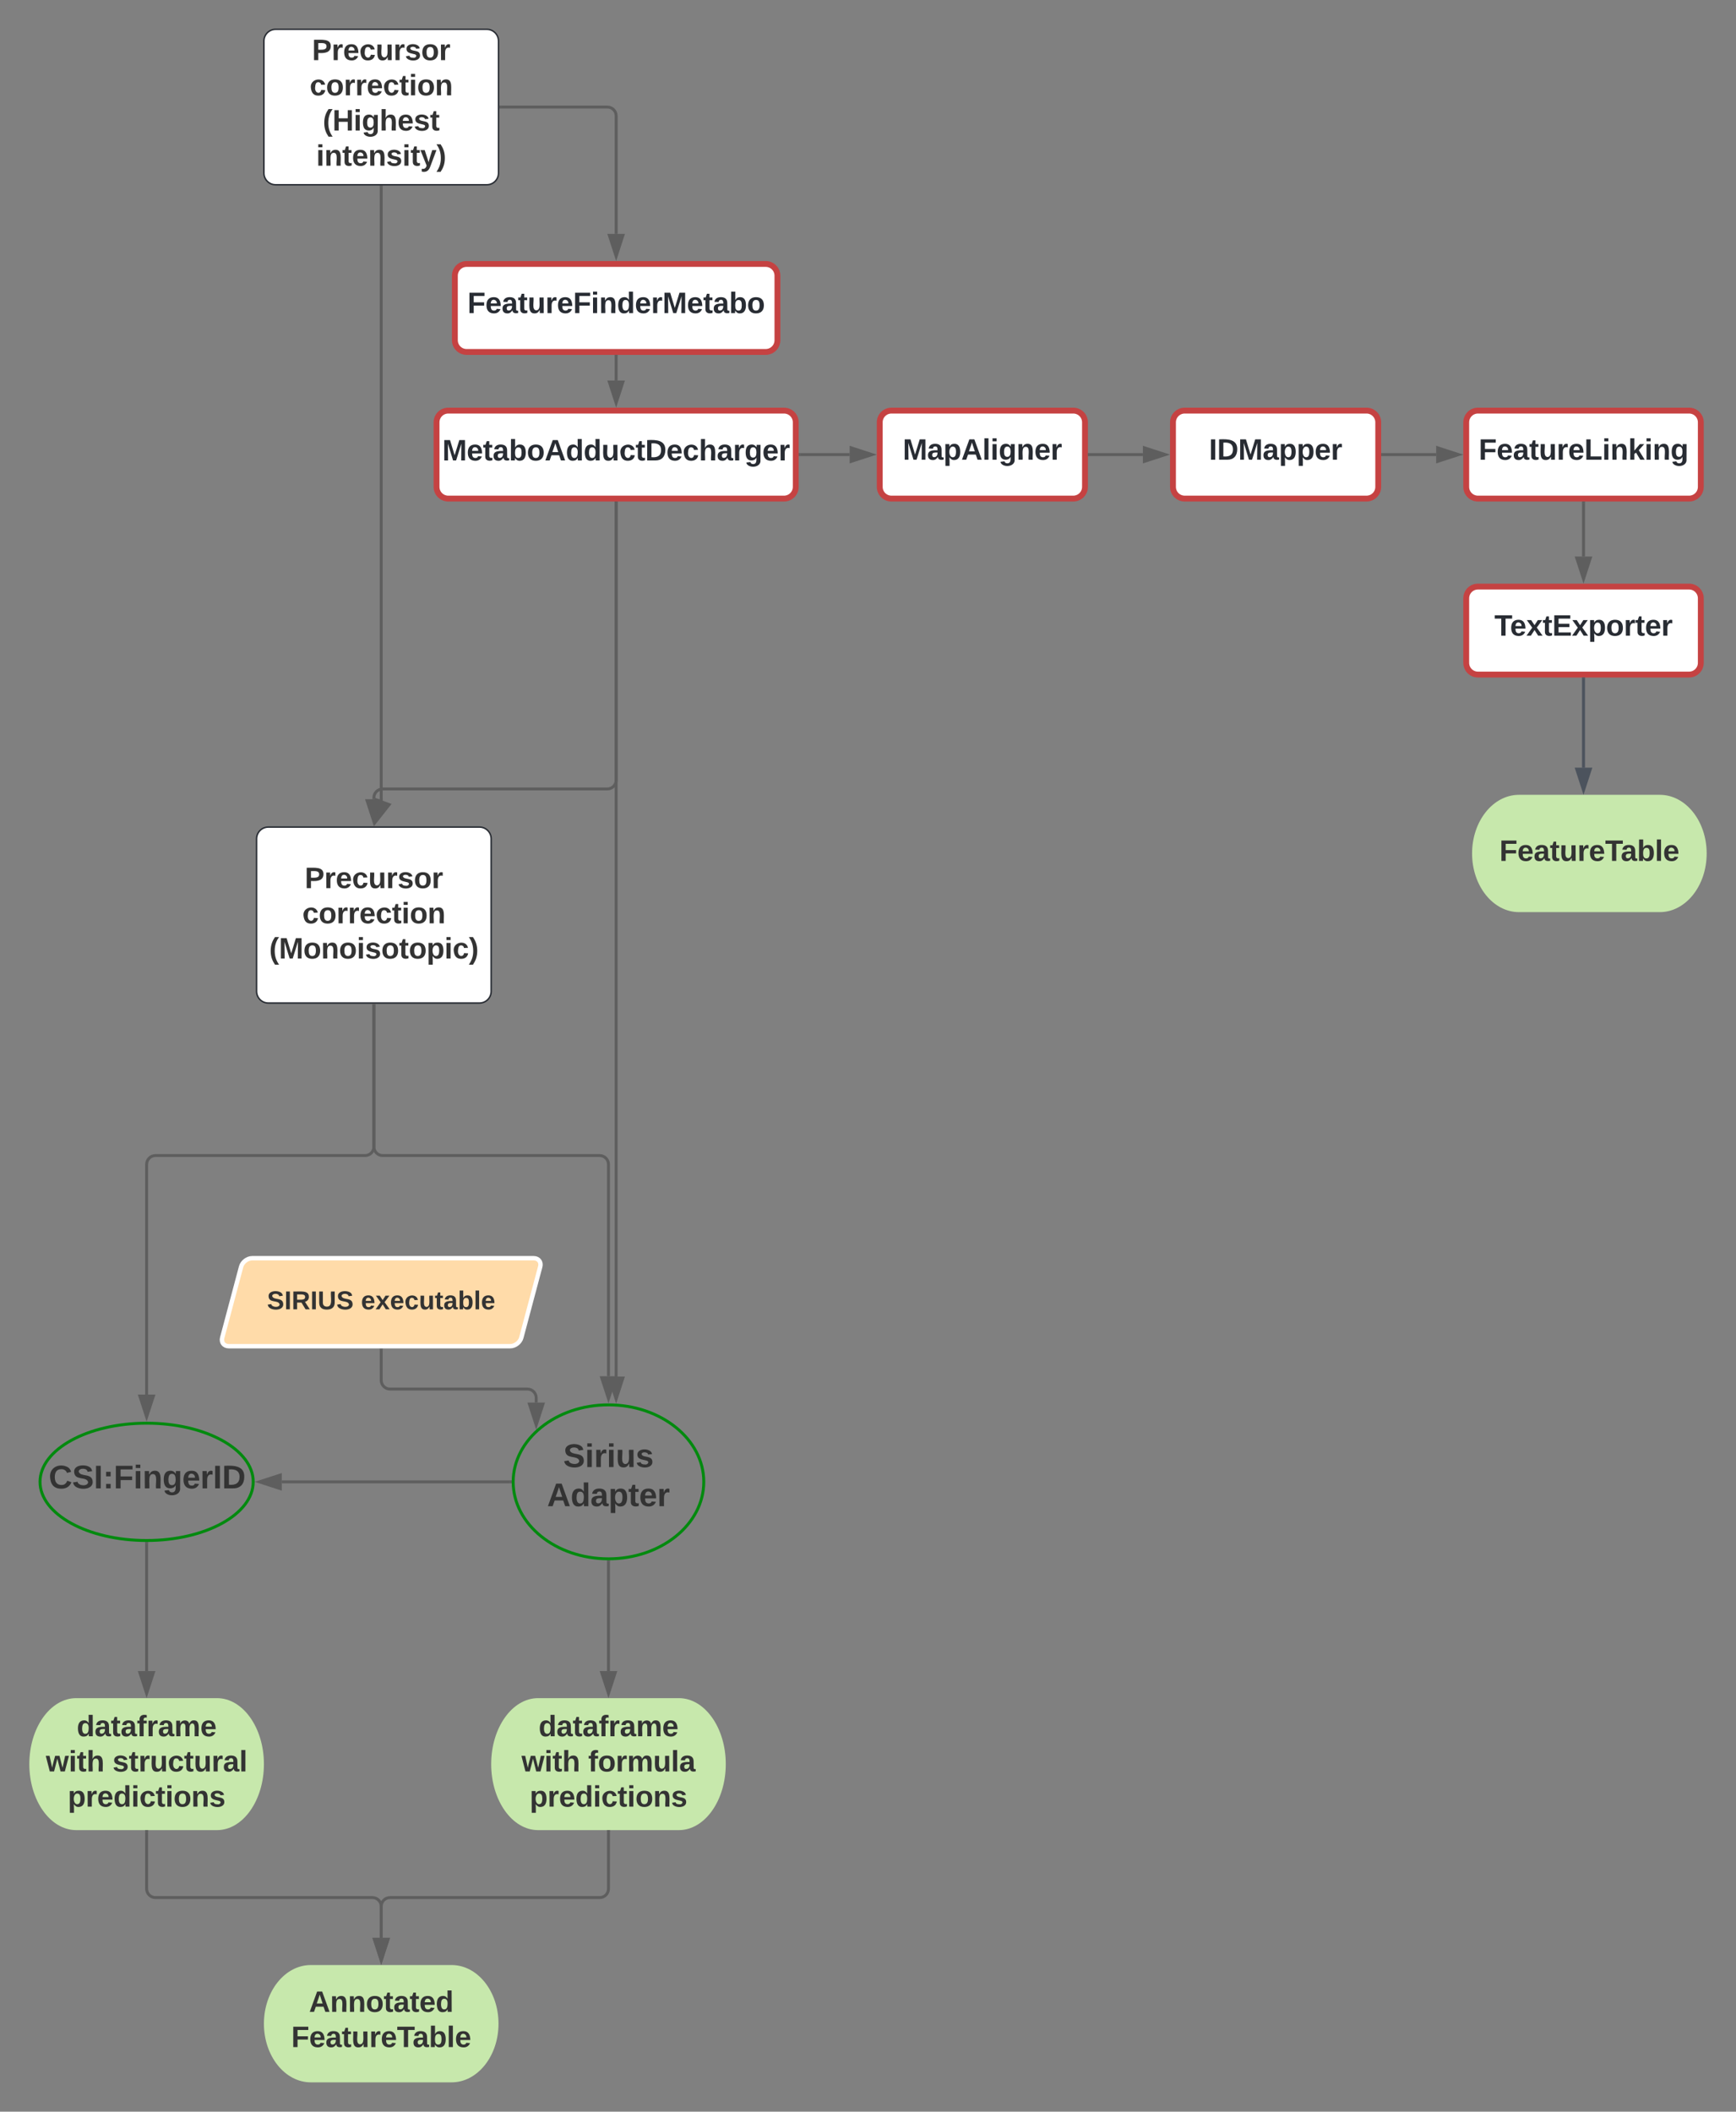 <svg xmlns="http://www.w3.org/2000/svg" xmlns:xlink="http://www.w3.org/1999/xlink" xmlns:lucid="lucid" width="1184" height="1440"><rect width="100%" height="100%" fill="#808080" stroke="none"/><g transform="translate(-2280 1260)" lucid:page-tab-id="0_0"><path d="M2628-249.5h-155.8" stroke="#5e5e5e" stroke-width="2" fill="none"/><path d="M2629-249.5l.02 1h-1.05v-2h1.07z" stroke="#5e5e5e" stroke-width=".05" fill="#5e5e5e"/><path d="M2456.92-249.5l14.27-4.64v9.28z" stroke="#5e5e5e" stroke-width="2" fill="#5e5e5e"/><path d="M2743-102c17.67 0 32 20.15 32 45s-14.33 45-32 45h-96c-17.67 0-32-20.15-32-45s14.33-45 32-45z" stroke="#000" stroke-opacity="0" stroke-width="2" fill="#c7e8ac"/><use xlink:href="#a" transform="matrix(1,0,0,1,2620,-97) translate(27.311 21)"/><use xlink:href="#b" transform="matrix(1,0,0,1,2620,-97) translate(15.694 45)"/><use xlink:href="#c" transform="matrix(1,0,0,1,2620,-97) translate(61.139 45)"/><use xlink:href="#d" transform="matrix(1,0,0,1,2620,-97) translate(21.255 69)"/><path d="M2695-195v74.5" stroke="#5e5e5e" stroke-width="2" fill="none"/><path d="M2695-196l1-.02v1.05h-2v-1.07z" stroke="#5e5e5e" stroke-width=".05" fill="#5e5e5e"/><path d="M2695-105.24l-4.64-14.26h9.28z" stroke="#5e5e5e" stroke-width="2" fill="#5e5e5e"/><path d="M2540-339.5v20.73c0 3.32 2.7 6 6 6h93.7c3.3 0 6 2.7 6 6v3.23" stroke="#5e5e5e" stroke-width="2" fill="none"/><path d="M2541-339.47h-2v-1.03h2z" stroke="#5e5e5e" stroke-width=".05" fill="#5e5e5e"/><path d="M2645.7-288.27l-4.64-14.27h9.27z" stroke="#5e5e5e" stroke-width="2" fill="#5e5e5e"/><path d="M2428-102c17.67 0 32 20.15 32 45s-14.33 45-32 45h-96c-17.67 0-32-20.15-32-45s14.33-45 32-45z" stroke="#000" stroke-opacity="0" stroke-width="2" fill="#c7e8ac"/><use xlink:href="#a" transform="matrix(1,0,0,1,2305,-97) translate(27.311 21)"/><use xlink:href="#b" transform="matrix(1,0,0,1,2305,-97) translate(6.278 45)"/><use xlink:href="#e" transform="matrix(1,0,0,1,2305,-97) translate(51.722 45)"/><use xlink:href="#d" transform="matrix(1,0,0,1,2305,-97) translate(21.255 69)"/><path d="M2380-207.5v87" stroke="#5e5e5e" stroke-width="2" fill="none"/><path d="M2380-208.5l1-.03v1.06h-2v-1.06z" stroke="#5e5e5e" stroke-width=".05" fill="#5e5e5e"/><path d="M2380-105.24l-4.64-14.26h9.28z" stroke="#5e5e5e" stroke-width="2" fill="#5e5e5e"/><path d="M2444.45-396.2c.86-3.2 4.24-5.8 7.55-5.8h192c3.3 0 5.3 2.6 4.45 5.8l-12.9 48.4c-.86 3.2-4.24 5.8-7.55 5.8h-192c-3.3 0-5.3-2.6-4.45-5.8z" stroke="#fff" stroke-width="3" fill="#ffdba9"/><use xlink:href="#f" transform="matrix(1,0,0,1,2435,-397) translate(27.104 29.847)"/><use xlink:href="#g" transform="matrix(1,0,0,1,2435,-397) translate(91.203 29.847)"/><path d="M2880-972c0-4.42 3.58-8 8-8h124c4.42 0 8 3.58 8 8v44c0 4.42-3.58 8-8 8h-124c-4.42 0-8-3.58-8-8z" stroke="#c54242" stroke-width="4" fill="#fff"/><use xlink:href="#h" transform="matrix(1,0,0,1,2885,-975) translate(10.694 28.5)"/><path d="M3023-950h36.5" stroke="#5e5e5e" stroke-width="2" fill="none"/><path d="M3023.03-949H3022v-2h1.03z" stroke="#5e5e5e" stroke-width=".05" fill="#5e5e5e"/><path d="M3074.76-950l-14.26 4.64v-9.28z" stroke="#5e5e5e" stroke-width="2" fill="#5e5e5e"/><path d="M2460-1232c0-4.42 3.58-8 8-8h144c4.42 0 8 3.58 8 8v90c0 4.42-3.58 8-8 8h-144c-4.42 0-8-3.58-8-8z" stroke="#282c33" fill="#fff"/><use xlink:href="#i" transform="matrix(1,0,0,1,2465,-1235) translate(27.833 16)"/><use xlink:href="#j" transform="matrix(1,0,0,1,2465,-1235) translate(26.222 40)"/><use xlink:href="#k" transform="matrix(1,0,0,1,2465,-1235) translate(35.139 64)"/><use xlink:href="#l" transform="matrix(1,0,0,1,2465,-1235) translate(30.694 88)"/><path d="M2590.23-1072c0-4.42 3.58-8 8-8h204c4.42 0 8 3.58 8 8v44c0 4.42-3.58 8-8 8h-204c-4.42 0-8-3.58-8-8z" stroke="#c54242" stroke-width="4" fill="#fff"/><use xlink:href="#m" transform="matrix(1,0,0,1,2595.227,-1075) translate(3.611 28.5)"/><path d="M2621.5-1187h72.73c3.3 0 6 2.7 6 6v80.5" stroke="#5e5e5e" stroke-width="2" fill="none"/><path d="M2621.53-1186h-1.03v-2h1.03z" stroke="#5e5e5e" stroke-width=".05" fill="#5e5e5e"/><path d="M2700.23-1085.24l-4.64-14.26h9.26z" stroke="#5e5e5e" stroke-width="2" fill="#5e5e5e"/><path d="M2700.23-917v595.7" stroke="#5e5e5e" stroke-width="2" fill="none"/><path d="M2701.23-916.97h-2V-918h2z" stroke="#5e5e5e" stroke-width=".05" fill="#5e5e5e"/><path d="M2700.23-306.04l-4.64-14.26h9.26z" stroke="#5e5e5e" stroke-width="2" fill="#5e5e5e"/><path d="M2700.23-1017v16.5" stroke="#5e5e5e" stroke-width="2" fill="none"/><path d="M2701.23-1016.97h-2v-1.03h2z" stroke="#5e5e5e" stroke-width=".05" fill="#5e5e5e"/><path d="M2700.23-985.24l-4.64-14.26h9.26z" stroke="#5e5e5e" stroke-width="2" fill="#5e5e5e"/><path d="M2825.73-950h33.77" stroke="#5e5e5e" stroke-width="2" fill="none"/><path d="M2825.75-949h-1.02v-2h1.02z" stroke="#5e5e5e" stroke-width=".05" fill="#5e5e5e"/><path d="M2874.76-950l-14.26 4.64v-9.28z" stroke="#5e5e5e" stroke-width="2" fill="#5e5e5e"/><path d="M2455-688c0-4.42 3.58-8 8-8h144c4.42 0 8 3.58 8 8v104c0 4.42-3.58 8-8 8h-144c-4.42 0-8-3.58-8-8z" stroke="#282c33" fill="#fff"/><use xlink:href="#i" transform="matrix(1,0,0,1,2460,-691) translate(27.833 36.625)"/><use xlink:href="#j" transform="matrix(1,0,0,1,2460,-691) translate(26.222 60.625)"/><use xlink:href="#n" transform="matrix(1,0,0,1,2460,-691) translate(3.611 84.625)"/><path d="M3080-972c0-4.42 3.58-8 8-8h124c4.42 0 8 3.58 8 8v44c0 4.42-3.58 8-8 8h-124c-4.42 0-8-3.58-8-8z" stroke="#c54242" stroke-width="4" fill="#fff"/><use xlink:href="#o" transform="matrix(1,0,0,1,3085,-975) translate(19.556 28.5)"/><path d="M3280-972c0-4.42 3.58-8 8-8h144c4.42 0 8 3.58 8 8v44c0 4.42-3.58 8-8 8h-144c-4.42 0-8-3.58-8-8z" stroke="#c54242" stroke-width="4" fill="#fff"/><use xlink:href="#p" transform="matrix(1,0,0,1,3285,-975) translate(3.528 28.5)"/><path d="M3223-950h36.5" stroke="#5e5e5e" stroke-width="2" fill="none"/><path d="M3223.03-949H3222v-2h1.03z" stroke="#5e5e5e" stroke-width=".05" fill="#5e5e5e"/><path d="M3274.76-950l-14.26 4.64v-9.28z" stroke="#5e5e5e" stroke-width="2" fill="#5e5e5e"/><path d="M3360-917v36.5" stroke="#5e5e5e" stroke-width="2" fill="none"/><path d="M3361-916.97h-2V-918h2z" stroke="#5e5e5e" stroke-width=".05" fill="#5e5e5e"/><path d="M3360-865.24l-4.64-14.26h9.28z" stroke="#5e5e5e" stroke-width="2" fill="#5e5e5e"/><path d="M2452.7-249.5c0 22.1-32.56 40-72.7 40s-72.7-17.9-72.7-40 32.56-40 72.7-40 72.7 17.9 72.7 40z" stroke="#008a0e" stroke-width="2" fill-opacity="0"/><use xlink:href="#q" transform="matrix(1,0,0,1,2319.312,-277.5) translate(-6.099 32.444)"/><path d="M2760-249.5c0 29-29.1 52.5-65 52.5s-65-23.5-65-52.5 29.1-52.5 65-52.5 65 23.5 65 52.5z" stroke="#008a0e" stroke-width="2" fill-opacity="0"/><use xlink:href="#r" transform="matrix(1,0,0,1,2642,-290) translate(22.167 30.434)"/><use xlink:href="#s" transform="matrix(1,0,0,1,2642,-290) translate(11.148 57.101)"/><path d="M2535-574.5v96.5c0 3.3 2.7 6 6 6h148c3.3 0 6 2.7 6 6v144.5" stroke="#5e5e5e" stroke-width="2" fill="none"/><path d="M2536-574.47h-2v-1.03h2z" stroke="#5e5e5e" stroke-width=".05" fill="#5e5e5e"/><path d="M2695-306.24l-4.64-14.26h9.28z" stroke="#5e5e5e" stroke-width="2" fill="#5e5e5e"/><path d="M2535-574.5v96.5c0 3.3-2.7 6-6 6h-143c-3.3 0-6 2.7-6 6v157" stroke="#5e5e5e" stroke-width="2" fill="none"/><path d="M2536-574.47h-2v-1.03h2z" stroke="#5e5e5e" stroke-width=".05" fill="#5e5e5e"/><path d="M2380-293.74l-4.64-14.26h9.28z" stroke="#5e5e5e" stroke-width="2" fill="#5e5e5e"/><path d="M2700.23-917v189c0 3.3-2.7 6-6 6H2541c-3.3 0-6 2.7-6 6v1" stroke="#5e5e5e" stroke-width="2" fill="none"/><path d="M2701.23-916.97h-2V-918h2z" stroke="#5e5e5e" stroke-width=".05" fill="#5e5e5e"/><path d="M2535-699.74l-4.64-14.26h9.28z" stroke="#5e5e5e" stroke-width="2" fill="#5e5e5e"/><path d="M2540-1132.5V-710" stroke="#5e5e5e" stroke-width="2" fill="none"/><path d="M2541-1132.47h-2v-1.03h2z" stroke="#5e5e5e" stroke-width=".05" fill="#5e5e5e"/><path d="M2536.12-699.53l.6-15 8.7 3.23z" stroke="#5e5e5e" stroke-width="2" fill="#5e5e5e"/><path d="M2577.73-972c0-4.42 3.58-8 8-8h229c4.42 0 8 3.58 8 8v44c0 4.42-3.58 8-8 8h-229c-4.42 0-8-3.58-8-8z" stroke="#c54242" stroke-width="4" fill="#fff"/><use xlink:href="#t" transform="matrix(1,0,0,1,2582.727,-975) translate(-1.056 29)"/><path d="M3280-852c0-4.42 3.58-8 8-8h144c4.42 0 8 3.58 8 8v44c0 4.42-3.58 8-8 8h-144c-4.42 0-8-3.58-8-8z" stroke="#c54242" stroke-width="4" fill="#fff"/><use xlink:href="#u" transform="matrix(1,0,0,1,3285,-855) translate(14.222 28.5)"/><path d="M3412-718c17.67 0 32 17.9 32 40s-14.33 40-32 40h-96c-17.67 0-32-17.9-32-40s14.33-40 32-40z" stroke="#000" stroke-opacity="0" stroke-width="2" fill="#c7e8ac"/><g><use xlink:href="#v" transform="matrix(1,0,0,1,3289,-713) translate(13.667 40.062)"/></g><path d="M3360-797v60.5" stroke="#4c535d" stroke-width="2" fill="none"/><path d="M3361-796.97h-2V-798h2z" stroke="#4c535d" stroke-width=".05" fill="#4c535d"/><path d="M3360-721.24l-4.64-14.26h9.28z" stroke="#4c535d" stroke-width="2" fill="#4c535d"/><path d="M2588 80c17.67 0 32 17.9 32 40s-14.33 40-32 40h-96c-17.67 0-32-17.9-32-40s14.33-40 32-40z" stroke="#000" stroke-opacity="0" stroke-width="2" fill="#c7e8ac"/><g><use xlink:href="#w" transform="matrix(1,0,0,1,2465,85) translate(25.755 26.938)"/><use xlink:href="#x" transform="matrix(1,0,0,1,2465,85) translate(13.672 50.938)"/></g><path d="M2695-11v39c0 3.3-2.7 6-6 6h-143c-3.3 0-6 2.7-6 6v21.5" stroke="#5e5e5e" stroke-width="2" fill="none"/><path d="M2696-10.97h-2V-12h2z" stroke="#5e5e5e" stroke-width=".05" fill="#5e5e5e"/><path d="M2540 76.76l-4.64-14.26h9.28z" stroke="#5e5e5e" stroke-width="2" fill="#5e5e5e"/><path d="M2380-11v39c0 3.3 2.7 6 6 6h148c3.3 0 6 2.7 6 6v21.5" stroke="#5e5e5e" stroke-width="2" fill="none"/><path d="M2381-10.97h-2V-12h2z" stroke="#5e5e5e" stroke-width=".05" fill="#5e5e5e"/><path d="M2540 76.76l-4.64-14.26h9.28z" stroke="#5e5e5e" stroke-width="2" fill="#5e5e5e"/><defs><path fill="#333" d="M88-194c31-1 46 15 58 34l-1-101h50l1 261h-48c-2-10 0-23-3-31C134-8 116 4 84 4 32 4 16-41 15-95c0-56 19-97 73-99zm17 164c33 0 40-30 41-66 1-37-9-64-41-64s-38 30-39 65c0 43 13 65 39 65" id="y"/><path fill="#333" d="M133-34C117-15 103 5 69 4 32 3 11-16 11-54c-1-60 55-63 116-61 1-26-3-47-28-47-18 1-26 9-28 27l-52-2c7-38 36-58 82-57s74 22 75 68l1 82c-1 14 12 18 25 15v27c-30 8-71 5-69-32zm-48 3c29 0 43-24 42-57-32 0-66-3-65 30 0 17 8 27 23 27" id="z"/><path fill="#333" d="M115-3C79 11 28 4 28-45v-112H4v-33h27l15-45h31v45h36v33H77v99c-1 23 16 31 38 25v30" id="A"/><path fill="#333" d="M121-226c-27-7-43 5-38 36h38v33H83V0H34v-157H6v-33h28c-9-59 32-81 87-68v32" id="B"/><path fill="#333" d="M135-150c-39-12-60 13-60 57V0H25l-1-190h47c2 13-1 29 3 40 6-28 27-53 61-41v41" id="C"/><path fill="#333" d="M220-157c-53 9-28 100-34 157h-49v-107c1-27-5-49-29-50C55-147 81-57 75 0H25l-1-190h47c2 12-1 28 3 38 10-53 101-56 108 0 13-22 24-43 59-42 82 1 51 116 57 194h-49v-107c-1-25-5-48-29-50" id="D"/><path fill="#333" d="M185-48c-13 30-37 53-82 52C43 2 14-33 14-96s30-98 90-98c62 0 83 45 84 108H66c0 31 8 55 39 56 18 0 30-7 34-22zm-45-69c5-46-57-63-70-21-2 6-4 13-4 21h74" id="E"/><g id="a"><use transform="matrix(0.056,0,0,0.056,0,0)" xlink:href="#y"/><use transform="matrix(0.056,0,0,0.056,12.167,0)" xlink:href="#z"/><use transform="matrix(0.056,0,0,0.056,23.278,0)" xlink:href="#A"/><use transform="matrix(0.056,0,0,0.056,29.889,0)" xlink:href="#z"/><use transform="matrix(0.056,0,0,0.056,41,0)" xlink:href="#B"/><use transform="matrix(0.056,0,0,0.056,47.611,0)" xlink:href="#C"/><use transform="matrix(0.056,0,0,0.056,55.389,0)" xlink:href="#z"/><use transform="matrix(0.056,0,0,0.056,66.5,0)" xlink:href="#D"/><use transform="matrix(0.056,0,0,0.056,84.278,0)" xlink:href="#E"/></g><path fill="#333" d="M231 0h-52l-39-155L100 0H48L-1-190h46L77-45c9-52 24-97 36-145h53l37 145 32-145h46" id="F"/><path fill="#333" d="M25-224v-37h50v37H25zM25 0v-190h50V0H25" id="G"/><path fill="#333" d="M114-157C55-157 80-60 75 0H25v-261h50l-1 109c12-26 28-41 61-42 86-1 58 113 63 194h-50c-7-57 23-157-34-157" id="H"/><g id="b"><use transform="matrix(0.056,0,0,0.056,0,0)" xlink:href="#F"/><use transform="matrix(0.056,0,0,0.056,15.556,0)" xlink:href="#G"/><use transform="matrix(0.056,0,0,0.056,21.111,0)" xlink:href="#A"/><use transform="matrix(0.056,0,0,0.056,27.722,0)" xlink:href="#H"/></g><path fill="#333" d="M110-194c64 0 96 36 96 99 0 64-35 99-97 99-61 0-95-36-95-99 0-62 34-99 96-99zm-1 164c35 0 45-28 45-65 0-40-10-65-43-65-34 0-45 26-45 65 0 36 10 65 43 65" id="I"/><path fill="#333" d="M85 4C-2 5 27-109 22-190h50c7 57-23 150 33 157 60-5 35-97 40-157h50l1 190h-47c-2-12 1-28-3-38-12 25-28 42-61 42" id="J"/><path fill="#333" d="M25 0v-261h50V0H25" id="K"/><g id="c"><use transform="matrix(0.056,0,0,0.056,0,0)" xlink:href="#B"/><use transform="matrix(0.056,0,0,0.056,6.611,0)" xlink:href="#I"/><use transform="matrix(0.056,0,0,0.056,18.778,0)" xlink:href="#C"/><use transform="matrix(0.056,0,0,0.056,26.556,0)" xlink:href="#D"/><use transform="matrix(0.056,0,0,0.056,44.333,0)" xlink:href="#J"/><use transform="matrix(0.056,0,0,0.056,56.5,0)" xlink:href="#K"/><use transform="matrix(0.056,0,0,0.056,62.056,0)" xlink:href="#z"/></g><path fill="#333" d="M135-194c53 0 70 44 70 98 0 56-19 98-73 100-31 1-45-17-59-34 3 33 2 69 2 105H25l-1-265h48c2 10 0 23 3 31 11-24 29-35 60-35zM114-30c33 0 39-31 40-66 0-38-9-64-40-64-56 0-55 130 0 130" id="L"/><path fill="#333" d="M190-63c-7 42-38 67-86 67-59 0-84-38-90-98-12-110 154-137 174-36l-49 2c-2-19-15-32-35-32-30 0-35 28-38 64-6 74 65 87 74 30" id="M"/><path fill="#333" d="M135-194c87-1 58 113 63 194h-50c-7-57 23-157-34-157-59 0-34 97-39 157H25l-1-190h47c2 12-1 28 3 38 12-26 28-41 61-42" id="N"/><path fill="#333" d="M137-138c1-29-70-34-71-4 15 46 118 7 119 86 1 83-164 76-172 9l43-7c4 19 20 25 44 25 33 8 57-30 24-41C81-84 22-81 20-136c-2-80 154-74 161-7" id="O"/><g id="d"><use transform="matrix(0.056,0,0,0.056,0,0)" xlink:href="#L"/><use transform="matrix(0.056,0,0,0.056,12.167,0)" xlink:href="#C"/><use transform="matrix(0.056,0,0,0.056,19.944,0)" xlink:href="#E"/><use transform="matrix(0.056,0,0,0.056,31.056,0)" xlink:href="#y"/><use transform="matrix(0.056,0,0,0.056,43.222,0)" xlink:href="#G"/><use transform="matrix(0.056,0,0,0.056,48.778,0)" xlink:href="#M"/><use transform="matrix(0.056,0,0,0.056,59.889,0)" xlink:href="#A"/><use transform="matrix(0.056,0,0,0.056,66.5,0)" xlink:href="#G"/><use transform="matrix(0.056,0,0,0.056,72.056,0)" xlink:href="#I"/><use transform="matrix(0.056,0,0,0.056,84.222,0)" xlink:href="#N"/><use transform="matrix(0.056,0,0,0.056,96.389,0)" xlink:href="#O"/></g><g id="e"><use transform="matrix(0.056,0,0,0.056,0,0)" xlink:href="#O"/><use transform="matrix(0.056,0,0,0.056,11.111,0)" xlink:href="#A"/><use transform="matrix(0.056,0,0,0.056,17.722,0)" xlink:href="#C"/><use transform="matrix(0.056,0,0,0.056,25.5,0)" xlink:href="#J"/><use transform="matrix(0.056,0,0,0.056,37.667,0)" xlink:href="#M"/><use transform="matrix(0.056,0,0,0.056,48.778,0)" xlink:href="#A"/><use transform="matrix(0.056,0,0,0.056,55.389,0)" xlink:href="#J"/><use transform="matrix(0.056,0,0,0.056,67.556,0)" xlink:href="#C"/><use transform="matrix(0.056,0,0,0.056,75.333,0)" xlink:href="#z"/><use transform="matrix(0.056,0,0,0.056,86.444,0)" xlink:href="#K"/></g><path fill="#333" d="M169-182c-1-43-94-46-97-3 18 66 151 10 154 114 3 95-165 93-204 36-6-8-10-19-12-30l50-8c3 46 112 56 116 5-17-69-150-10-154-114-4-87 153-88 188-35 5 8 8 18 10 28" id="P"/><path fill="#333" d="M24 0v-248h52V0H24" id="Q"/><path fill="#333" d="M240-174c0 40-23 61-54 70L253 0h-59l-57-94H76V0H24v-248c93 4 217-23 216 74zM76-134c48-2 112 12 112-38 0-48-66-32-112-35v73" id="R"/><path fill="#333" d="M238-95c0 69-44 99-111 99C63 4 22-25 22-93v-155h51v151c-1 38 19 59 55 60 90 1 49-130 58-211h52v153" id="S"/><g id="f"><use transform="matrix(0.049,0,0,0.049,0,0)" xlink:href="#P"/><use transform="matrix(0.049,0,0,0.049,11.852,0)" xlink:href="#Q"/><use transform="matrix(0.049,0,0,0.049,16.79,0)" xlink:href="#R"/><use transform="matrix(0.049,0,0,0.049,29.58,0)" xlink:href="#Q"/><use transform="matrix(0.049,0,0,0.049,34.519,0)" xlink:href="#S"/><use transform="matrix(0.049,0,0,0.049,47.309,0)" xlink:href="#P"/></g><path fill="#333" d="M144 0l-44-69L55 0H2l70-98-66-92h53l41 62 40-62h54l-67 91 71 99h-54" id="T"/><path fill="#333" d="M135-194c52 0 70 43 70 98 0 56-19 99-73 100-30 1-46-15-58-35L72 0H24l1-261h50v104c11-23 29-37 60-37zM114-30c31 0 40-27 40-66 0-37-7-63-39-63s-41 28-41 65c0 36 8 64 40 64" id="U"/><g id="g"><use transform="matrix(0.049,0,0,0.049,0,0)" xlink:href="#E"/><use transform="matrix(0.049,0,0,0.049,9.877,0)" xlink:href="#T"/><use transform="matrix(0.049,0,0,0.049,19.753,0)" xlink:href="#E"/><use transform="matrix(0.049,0,0,0.049,29.63,0)" xlink:href="#M"/><use transform="matrix(0.049,0,0,0.049,39.506,0)" xlink:href="#J"/><use transform="matrix(0.049,0,0,0.049,50.321,0)" xlink:href="#A"/><use transform="matrix(0.049,0,0,0.049,56.198,0)" xlink:href="#z"/><use transform="matrix(0.049,0,0,0.049,66.074,0)" xlink:href="#U"/><use transform="matrix(0.049,0,0,0.049,76.889,0)" xlink:href="#K"/><use transform="matrix(0.049,0,0,0.049,81.827,0)" xlink:href="#E"/></g><path fill="#282c33" d="M230 0l2-204L168 0h-37L68-204 70 0H24v-248h70l56 185 57-185h69V0h-46" id="V"/><path fill="#282c33" d="M133-34C117-15 103 5 69 4 32 3 11-16 11-54c-1-60 55-63 116-61 1-26-3-47-28-47-18 1-26 9-28 27l-52-2c7-38 36-58 82-57s74 22 75 68l1 82c-1 14 12 18 25 15v27c-30 8-71 5-69-32zm-48 3c29 0 43-24 42-57-32 0-66-3-65 30 0 17 8 27 23 27" id="W"/><path fill="#282c33" d="M135-194c53 0 70 44 70 98 0 56-19 98-73 100-31 1-45-17-59-34 3 33 2 69 2 105H25l-1-265h48c2 10 0 23 3 31 11-24 29-35 60-35zM114-30c33 0 39-31 40-66 0-38-9-64-40-64-56 0-55 130 0 130" id="X"/><path fill="#282c33" d="M199 0l-22-63H83L61 0H9l90-248h61L250 0h-51zm-33-102l-36-108c-10 38-24 72-36 108h72" id="Y"/><path fill="#282c33" d="M25 0v-261h50V0H25" id="Z"/><path fill="#282c33" d="M25-224v-37h50v37H25zM25 0v-190h50V0H25" id="aa"/><path fill="#282c33" d="M195-6C206 82 75 100 31 46c-4-6-6-13-8-21l49-6c3 16 16 24 34 25 40 0 42-37 40-79-11 22-30 35-61 35-53 0-70-43-70-97 0-56 18-96 73-97 30 0 46 14 59 34l2-30h47zm-90-29c32 0 41-27 41-63 0-35-9-62-40-62-32 0-39 29-40 63 0 36 9 62 39 62" id="ab"/><path fill="#282c33" d="M135-194c87-1 58 113 63 194h-50c-7-57 23-157-34-157-59 0-34 97-39 157H25l-1-190h47c2 12-1 28 3 38 12-26 28-41 61-42" id="ac"/><path fill="#282c33" d="M185-48c-13 30-37 53-82 52C43 2 14-33 14-96s30-98 90-98c62 0 83 45 84 108H66c0 31 8 55 39 56 18 0 30-7 34-22zm-45-69c5-46-57-63-70-21-2 6-4 13-4 21h74" id="ad"/><path fill="#282c33" d="M135-150c-39-12-60 13-60 57V0H25l-1-190h47c2 13-1 29 3 40 6-28 27-53 61-41v41" id="ae"/><g id="h"><use transform="matrix(0.056,0,0,0.056,0,0)" xlink:href="#V"/><use transform="matrix(0.056,0,0,0.056,16.611,0)" xlink:href="#W"/><use transform="matrix(0.056,0,0,0.056,27.722,0)" xlink:href="#X"/><use transform="matrix(0.056,0,0,0.056,39.889,0)" xlink:href="#Y"/><use transform="matrix(0.056,0,0,0.056,54.278,0)" xlink:href="#Z"/><use transform="matrix(0.056,0,0,0.056,59.833,0)" xlink:href="#aa"/><use transform="matrix(0.056,0,0,0.056,65.389,0)" xlink:href="#ab"/><use transform="matrix(0.056,0,0,0.056,77.556,0)" xlink:href="#ac"/><use transform="matrix(0.056,0,0,0.056,89.722,0)" xlink:href="#ad"/><use transform="matrix(0.056,0,0,0.056,100.833,0)" xlink:href="#ae"/></g><path fill="#333" d="M24-248c93 1 206-16 204 79-1 75-69 88-152 82V0H24v-248zm52 121c47 0 100 7 100-41 0-47-54-39-100-39v80" id="af"/><g id="i"><use transform="matrix(0.056,0,0,0.056,0,0)" xlink:href="#af"/><use transform="matrix(0.056,0,0,0.056,13.333,0)" xlink:href="#C"/><use transform="matrix(0.056,0,0,0.056,21.111,0)" xlink:href="#E"/><use transform="matrix(0.056,0,0,0.056,32.222,0)" xlink:href="#M"/><use transform="matrix(0.056,0,0,0.056,43.333,0)" xlink:href="#J"/><use transform="matrix(0.056,0,0,0.056,55.5,0)" xlink:href="#C"/><use transform="matrix(0.056,0,0,0.056,63.278,0)" xlink:href="#O"/><use transform="matrix(0.056,0,0,0.056,74.389,0)" xlink:href="#I"/><use transform="matrix(0.056,0,0,0.056,86.556,0)" xlink:href="#C"/></g><g id="j"><use transform="matrix(0.056,0,0,0.056,0,0)" xlink:href="#M"/><use transform="matrix(0.056,0,0,0.056,11.111,0)" xlink:href="#I"/><use transform="matrix(0.056,0,0,0.056,23.278,0)" xlink:href="#C"/><use transform="matrix(0.056,0,0,0.056,31.056,0)" xlink:href="#C"/><use transform="matrix(0.056,0,0,0.056,38.833,0)" xlink:href="#E"/><use transform="matrix(0.056,0,0,0.056,49.944,0)" xlink:href="#M"/><use transform="matrix(0.056,0,0,0.056,61.056,0)" xlink:href="#A"/><use transform="matrix(0.056,0,0,0.056,67.667,0)" xlink:href="#G"/><use transform="matrix(0.056,0,0,0.056,73.222,0)" xlink:href="#I"/><use transform="matrix(0.056,0,0,0.056,85.389,0)" xlink:href="#N"/></g><path fill="#333" d="M67-93c0 74 22 123 53 168H70C40 30 18-18 18-93s22-123 52-168h50c-32 44-53 94-53 168" id="ag"/><path fill="#333" d="M186 0v-106H76V0H24v-248h52v99h110v-99h50V0h-50" id="ah"/><path fill="#333" d="M195-6C206 82 75 100 31 46c-4-6-6-13-8-21l49-6c3 16 16 24 34 25 40 0 42-37 40-79-11 22-30 35-61 35-53 0-70-43-70-97 0-56 18-96 73-97 30 0 46 14 59 34l2-30h47zm-90-29c32 0 41-27 41-63 0-35-9-62-40-62-32 0-39 29-40 63 0 36 9 62 39 62" id="ai"/><g id="k"><use transform="matrix(0.056,0,0,0.056,0,0)" xlink:href="#ag"/><use transform="matrix(0.056,0,0,0.056,6.611,0)" xlink:href="#ah"/><use transform="matrix(0.056,0,0,0.056,21,0)" xlink:href="#G"/><use transform="matrix(0.056,0,0,0.056,26.556,0)" xlink:href="#ai"/><use transform="matrix(0.056,0,0,0.056,38.722,0)" xlink:href="#H"/><use transform="matrix(0.056,0,0,0.056,50.889,0)" xlink:href="#E"/><use transform="matrix(0.056,0,0,0.056,62,0)" xlink:href="#O"/><use transform="matrix(0.056,0,0,0.056,73.111,0)" xlink:href="#A"/></g><path fill="#333" d="M123 10C108 53 80 86 19 72V37c35 8 53-11 59-39L3-190h52l48 148c12-52 28-100 44-148h51" id="aj"/><path fill="#333" d="M102-93c0 74-22 123-52 168H0C30 29 54-18 53-93c0-74-22-123-53-168h50c30 45 52 94 52 168" id="ak"/><g id="l"><use transform="matrix(0.056,0,0,0.056,0,0)" xlink:href="#G"/><use transform="matrix(0.056,0,0,0.056,5.556,0)" xlink:href="#N"/><use transform="matrix(0.056,0,0,0.056,17.722,0)" xlink:href="#A"/><use transform="matrix(0.056,0,0,0.056,24.333,0)" xlink:href="#E"/><use transform="matrix(0.056,0,0,0.056,35.444,0)" xlink:href="#N"/><use transform="matrix(0.056,0,0,0.056,47.611,0)" xlink:href="#O"/><use transform="matrix(0.056,0,0,0.056,58.722,0)" xlink:href="#G"/><use transform="matrix(0.056,0,0,0.056,64.278,0)" xlink:href="#A"/><use transform="matrix(0.056,0,0,0.056,70.889,0)" xlink:href="#aj"/><use transform="matrix(0.056,0,0,0.056,82,0)" xlink:href="#ak"/></g><path fill="#282c33" d="M76-208v77h127v40H76V0H24v-248h183v40H76" id="al"/><path fill="#282c33" d="M115-3C79 11 28 4 28-45v-112H4v-33h27l15-45h31v45h36v33H77v99c-1 23 16 31 38 25v30" id="am"/><path fill="#282c33" d="M85 4C-2 5 27-109 22-190h50c7 57-23 150 33 157 60-5 35-97 40-157h50l1 190h-47c-2-12 1-28-3-38-12 25-28 42-61 42" id="an"/><path fill="#282c33" d="M88-194c31-1 46 15 58 34l-1-101h50l1 261h-48c-2-10 0-23-3-31C134-8 116 4 84 4 32 4 16-41 15-95c0-56 19-97 73-99zm17 164c33 0 40-30 41-66 1-37-9-64-41-64s-38 30-39 65c0 43 13 65 39 65" id="ao"/><path fill="#282c33" d="M135-194c52 0 70 43 70 98 0 56-19 99-73 100-30 1-46-15-58-35L72 0H24l1-261h50v104c11-23 29-37 60-37zM114-30c31 0 40-27 40-66 0-37-7-63-39-63s-41 28-41 65c0 36 8 64 40 64" id="ap"/><path fill="#282c33" d="M110-194c64 0 96 36 96 99 0 64-35 99-97 99-61 0-95-36-95-99 0-62 34-99 96-99zm-1 164c35 0 45-28 45-65 0-40-10-65-43-65-34 0-45 26-45 65 0 36 10 65 43 65" id="aq"/><g id="m"><use transform="matrix(0.056,0,0,0.056,0,0)" xlink:href="#al"/><use transform="matrix(0.056,0,0,0.056,12.167,0)" xlink:href="#ad"/><use transform="matrix(0.056,0,0,0.056,23.278,0)" xlink:href="#W"/><use transform="matrix(0.056,0,0,0.056,34.389,0)" xlink:href="#am"/><use transform="matrix(0.056,0,0,0.056,41,0)" xlink:href="#an"/><use transform="matrix(0.056,0,0,0.056,53.167,0)" xlink:href="#ae"/><use transform="matrix(0.056,0,0,0.056,60.944,0)" xlink:href="#ad"/><use transform="matrix(0.056,0,0,0.056,72.056,0)" xlink:href="#al"/><use transform="matrix(0.056,0,0,0.056,84.222,0)" xlink:href="#aa"/><use transform="matrix(0.056,0,0,0.056,89.778,0)" xlink:href="#ac"/><use transform="matrix(0.056,0,0,0.056,101.944,0)" xlink:href="#ao"/><use transform="matrix(0.056,0,0,0.056,114.111,0)" xlink:href="#ad"/><use transform="matrix(0.056,0,0,0.056,125.222,0)" xlink:href="#ae"/><use transform="matrix(0.056,0,0,0.056,133,0)" xlink:href="#V"/><use transform="matrix(0.056,0,0,0.056,149.611,0)" xlink:href="#ad"/><use transform="matrix(0.056,0,0,0.056,160.722,0)" xlink:href="#am"/><use transform="matrix(0.056,0,0,0.056,167.333,0)" xlink:href="#W"/><use transform="matrix(0.056,0,0,0.056,178.444,0)" xlink:href="#ap"/><use transform="matrix(0.056,0,0,0.056,190.611,0)" xlink:href="#aq"/></g><path fill="#333" d="M230 0l2-204L168 0h-37L68-204 70 0H24v-248h70l56 185 57-185h69V0h-46" id="ar"/><g id="n"><use transform="matrix(0.056,0,0,0.056,0,0)" xlink:href="#ag"/><use transform="matrix(0.056,0,0,0.056,6.611,0)" xlink:href="#ar"/><use transform="matrix(0.056,0,0,0.056,23.222,0)" xlink:href="#I"/><use transform="matrix(0.056,0,0,0.056,35.389,0)" xlink:href="#N"/><use transform="matrix(0.056,0,0,0.056,47.556,0)" xlink:href="#I"/><use transform="matrix(0.056,0,0,0.056,59.722,0)" xlink:href="#G"/><use transform="matrix(0.056,0,0,0.056,65.278,0)" xlink:href="#O"/><use transform="matrix(0.056,0,0,0.056,76.389,0)" xlink:href="#I"/><use transform="matrix(0.056,0,0,0.056,88.556,0)" xlink:href="#A"/><use transform="matrix(0.056,0,0,0.056,95.167,0)" xlink:href="#I"/><use transform="matrix(0.056,0,0,0.056,107.333,0)" xlink:href="#L"/><use transform="matrix(0.056,0,0,0.056,119.5,0)" xlink:href="#G"/><use transform="matrix(0.056,0,0,0.056,125.056,0)" xlink:href="#M"/><use transform="matrix(0.056,0,0,0.056,136.167,0)" xlink:href="#ak"/></g><path fill="#282c33" d="M24 0v-248h52V0H24" id="as"/><path fill="#282c33" d="M24-248c120-7 223 5 221 122C244-46 201 0 124 0H24v-248zM76-40c74 7 117-18 117-86 0-67-45-88-117-82v168" id="at"/><g id="o"><use transform="matrix(0.056,0,0,0.056,0,0)" xlink:href="#as"/><use transform="matrix(0.056,0,0,0.056,5.556,0)" xlink:href="#at"/><use transform="matrix(0.056,0,0,0.056,19.944,0)" xlink:href="#V"/><use transform="matrix(0.056,0,0,0.056,36.556,0)" xlink:href="#W"/><use transform="matrix(0.056,0,0,0.056,47.667,0)" xlink:href="#X"/><use transform="matrix(0.056,0,0,0.056,59.833,0)" xlink:href="#X"/><use transform="matrix(0.056,0,0,0.056,72,0)" xlink:href="#ad"/><use transform="matrix(0.056,0,0,0.056,83.111,0)" xlink:href="#ae"/></g><path fill="#282c33" d="M24 0v-248h52v208h133V0H24" id="au"/><path fill="#282c33" d="M147 0L96-86 75-71V0H25v-261h50v150l67-79h53l-66 74L201 0h-54" id="av"/><g id="p"><use transform="matrix(0.056,0,0,0.056,0,0)" xlink:href="#al"/><use transform="matrix(0.056,0,0,0.056,12.167,0)" xlink:href="#ad"/><use transform="matrix(0.056,0,0,0.056,23.278,0)" xlink:href="#W"/><use transform="matrix(0.056,0,0,0.056,34.389,0)" xlink:href="#am"/><use transform="matrix(0.056,0,0,0.056,41,0)" xlink:href="#an"/><use transform="matrix(0.056,0,0,0.056,53.167,0)" xlink:href="#ae"/><use transform="matrix(0.056,0,0,0.056,60.944,0)" xlink:href="#ad"/><use transform="matrix(0.056,0,0,0.056,72.056,0)" xlink:href="#au"/><use transform="matrix(0.056,0,0,0.056,84.222,0)" xlink:href="#aa"/><use transform="matrix(0.056,0,0,0.056,89.778,0)" xlink:href="#ac"/><use transform="matrix(0.056,0,0,0.056,101.944,0)" xlink:href="#av"/><use transform="matrix(0.056,0,0,0.056,113.056,0)" xlink:href="#aa"/><use transform="matrix(0.056,0,0,0.056,118.611,0)" xlink:href="#ac"/><use transform="matrix(0.056,0,0,0.056,130.778,0)" xlink:href="#ab"/></g><path fill="#333" d="M67-125c0 53 21 87 73 88 37 1 54-22 65-47l45 17C233-25 199 4 140 4 58 4 20-42 15-125 8-235 124-281 211-232c18 10 29 29 36 50l-46 12c-8-25-30-41-62-41-52 0-71 34-72 86" id="aw"/><path fill="#333" d="M35-132v-50h50v50H35zM35 0v-49h50V0H35" id="ax"/><path fill="#333" d="M76-208v77h127v40H76V0H24v-248h183v40H76" id="ay"/><path fill="#333" d="M24-248c120-7 223 5 221 122C244-46 201 0 124 0H24v-248zM76-40c74 7 117-18 117-86 0-67-45-88-117-82v168" id="az"/><g id="q"><use transform="matrix(0.062,0,0,0.062,0,0)" xlink:href="#aw"/><use transform="matrix(0.062,0,0,0.062,15.988,0)" xlink:href="#P"/><use transform="matrix(0.062,0,0,0.062,30.802,0)" xlink:href="#Q"/><use transform="matrix(0.062,0,0,0.062,36.975,0)" xlink:href="#ax"/><use transform="matrix(0.062,0,0,0.062,44.321,0)" xlink:href="#ay"/><use transform="matrix(0.062,0,0,0.062,57.84,0)" xlink:href="#G"/><use transform="matrix(0.062,0,0,0.062,64.012,0)" xlink:href="#N"/><use transform="matrix(0.062,0,0,0.062,77.531,0)" xlink:href="#ai"/><use transform="matrix(0.062,0,0,0.062,91.049,0)" xlink:href="#E"/><use transform="matrix(0.062,0,0,0.062,103.395,0)" xlink:href="#C"/><use transform="matrix(0.062,0,0,0.062,112.037,0)" xlink:href="#Q"/><use transform="matrix(0.062,0,0,0.062,118.21,0)" xlink:href="#az"/></g><g id="r"><use transform="matrix(0.062,0,0,0.062,0,0)" xlink:href="#P"/><use transform="matrix(0.062,0,0,0.062,14.815,0)" xlink:href="#G"/><use transform="matrix(0.062,0,0,0.062,20.988,0)" xlink:href="#C"/><use transform="matrix(0.062,0,0,0.062,29.63,0)" xlink:href="#G"/><use transform="matrix(0.062,0,0,0.062,35.802,0)" xlink:href="#J"/><use transform="matrix(0.062,0,0,0.062,49.321,0)" xlink:href="#O"/></g><path fill="#333" d="M199 0l-22-63H83L61 0H9l90-248h61L250 0h-51zm-33-102l-36-108c-10 38-24 72-36 108h72" id="aA"/><g id="s"><use transform="matrix(0.062,0,0,0.062,0,0)" xlink:href="#aA"/><use transform="matrix(0.062,0,0,0.062,15.988,0)" xlink:href="#y"/><use transform="matrix(0.062,0,0,0.062,29.506,0)" xlink:href="#z"/><use transform="matrix(0.062,0,0,0.062,41.852,0)" xlink:href="#L"/><use transform="matrix(0.062,0,0,0.062,55.37,0)" xlink:href="#A"/><use transform="matrix(0.062,0,0,0.062,62.716,0)" xlink:href="#E"/><use transform="matrix(0.062,0,0,0.062,75.062,0)" xlink:href="#C"/></g><path fill="#282c33" d="M190-63c-7 42-38 67-86 67-59 0-84-38-90-98-12-110 154-137 174-36l-49 2c-2-19-15-32-35-32-30 0-35 28-38 64-6 74 65 87 74 30" id="aB"/><path fill="#282c33" d="M114-157C55-157 80-60 75 0H25v-261h50l-1 109c12-26 28-41 61-42 86-1 58 113 63 194h-50c-7-57 23-157-34-157" id="aC"/><g id="t"><use transform="matrix(0.056,0,0,0.056,0,0)" xlink:href="#V"/><use transform="matrix(0.056,0,0,0.056,16.611,0)" xlink:href="#ad"/><use transform="matrix(0.056,0,0,0.056,27.722,0)" xlink:href="#am"/><use transform="matrix(0.056,0,0,0.056,34.333,0)" xlink:href="#W"/><use transform="matrix(0.056,0,0,0.056,45.444,0)" xlink:href="#ap"/><use transform="matrix(0.056,0,0,0.056,57.611,0)" xlink:href="#aq"/><use transform="matrix(0.056,0,0,0.056,69.778,0)" xlink:href="#Y"/><use transform="matrix(0.056,0,0,0.056,84.167,0)" xlink:href="#ao"/><use transform="matrix(0.056,0,0,0.056,96.333,0)" xlink:href="#ao"/><use transform="matrix(0.056,0,0,0.056,108.5,0)" xlink:href="#an"/><use transform="matrix(0.056,0,0,0.056,120.667,0)" xlink:href="#aB"/><use transform="matrix(0.056,0,0,0.056,131.778,0)" xlink:href="#am"/><use transform="matrix(0.056,0,0,0.056,138.389,0)" xlink:href="#at"/><use transform="matrix(0.056,0,0,0.056,152.778,0)" xlink:href="#ad"/><use transform="matrix(0.056,0,0,0.056,163.889,0)" xlink:href="#aB"/><use transform="matrix(0.056,0,0,0.056,175,0)" xlink:href="#aC"/><use transform="matrix(0.056,0,0,0.056,187.167,0)" xlink:href="#W"/><use transform="matrix(0.056,0,0,0.056,198.278,0)" xlink:href="#ae"/><use transform="matrix(0.056,0,0,0.056,206.056,0)" xlink:href="#ab"/><use transform="matrix(0.056,0,0,0.056,218.222,0)" xlink:href="#ad"/><use transform="matrix(0.056,0,0,0.056,229.333,0)" xlink:href="#ae"/></g><path fill="#282c33" d="M136-208V0H84v-208H4v-40h212v40h-80" id="aD"/><path fill="#282c33" d="M144 0l-44-69L55 0H2l70-98-66-92h53l41 62 40-62h54l-67 91 71 99h-54" id="aE"/><path fill="#282c33" d="M24 0v-248h195v40H76v63h132v40H76v65h150V0H24" id="aF"/><g id="u"><use transform="matrix(0.056,0,0,0.056,0,0)" xlink:href="#aD"/><use transform="matrix(0.056,0,0,0.056,10.667,0)" xlink:href="#ad"/><use transform="matrix(0.056,0,0,0.056,21.778,0)" xlink:href="#aE"/><use transform="matrix(0.056,0,0,0.056,32.889,0)" xlink:href="#am"/><use transform="matrix(0.056,0,0,0.056,39.5,0)" xlink:href="#aF"/><use transform="matrix(0.056,0,0,0.056,52.833,0)" xlink:href="#aE"/><use transform="matrix(0.056,0,0,0.056,63.944,0)" xlink:href="#X"/><use transform="matrix(0.056,0,0,0.056,76.111,0)" xlink:href="#aq"/><use transform="matrix(0.056,0,0,0.056,88.278,0)" xlink:href="#ae"/><use transform="matrix(0.056,0,0,0.056,96.056,0)" xlink:href="#am"/><use transform="matrix(0.056,0,0,0.056,102.667,0)" xlink:href="#ad"/><use transform="matrix(0.056,0,0,0.056,113.778,0)" xlink:href="#ae"/></g><path fill="#333" d="M136-208V0H84v-208H4v-40h212v40h-80" id="aG"/><g id="v"><use transform="matrix(0.056,0,0,0.056,0,0)" xlink:href="#ay"/><use transform="matrix(0.056,0,0,0.056,12.167,0)" xlink:href="#E"/><use transform="matrix(0.056,0,0,0.056,23.278,0)" xlink:href="#z"/><use transform="matrix(0.056,0,0,0.056,34.389,0)" xlink:href="#A"/><use transform="matrix(0.056,0,0,0.056,41,0)" xlink:href="#J"/><use transform="matrix(0.056,0,0,0.056,53.167,0)" xlink:href="#C"/><use transform="matrix(0.056,0,0,0.056,60.944,0)" xlink:href="#E"/><use transform="matrix(0.056,0,0,0.056,72.056,0)" xlink:href="#aG"/><use transform="matrix(0.056,0,0,0.056,82.722,0)" xlink:href="#z"/><use transform="matrix(0.056,0,0,0.056,93.833,0)" xlink:href="#U"/><use transform="matrix(0.056,0,0,0.056,106,0)" xlink:href="#K"/><use transform="matrix(0.056,0,0,0.056,111.556,0)" xlink:href="#E"/></g><g id="w"><use transform="matrix(0.056,0,0,0.056,0,0)" xlink:href="#aA"/><use transform="matrix(0.056,0,0,0.056,14.389,0)" xlink:href="#N"/><use transform="matrix(0.056,0,0,0.056,26.556,0)" xlink:href="#N"/><use transform="matrix(0.056,0,0,0.056,38.722,0)" xlink:href="#I"/><use transform="matrix(0.056,0,0,0.056,50.889,0)" xlink:href="#A"/><use transform="matrix(0.056,0,0,0.056,57.5,0)" xlink:href="#z"/><use transform="matrix(0.056,0,0,0.056,68.611,0)" xlink:href="#A"/><use transform="matrix(0.056,0,0,0.056,75.222,0)" xlink:href="#E"/><use transform="matrix(0.056,0,0,0.056,86.333,0)" xlink:href="#y"/></g><g id="x"><use transform="matrix(0.056,0,0,0.056,0,0)" xlink:href="#ay"/><use transform="matrix(0.056,0,0,0.056,12.167,0)" xlink:href="#E"/><use transform="matrix(0.056,0,0,0.056,23.278,0)" xlink:href="#z"/><use transform="matrix(0.056,0,0,0.056,34.389,0)" xlink:href="#A"/><use transform="matrix(0.056,0,0,0.056,41,0)" xlink:href="#J"/><use transform="matrix(0.056,0,0,0.056,53.167,0)" xlink:href="#C"/><use transform="matrix(0.056,0,0,0.056,60.944,0)" xlink:href="#E"/><use transform="matrix(0.056,0,0,0.056,72.056,0)" xlink:href="#aG"/><use transform="matrix(0.056,0,0,0.056,82.722,0)" xlink:href="#z"/><use transform="matrix(0.056,0,0,0.056,93.833,0)" xlink:href="#U"/><use transform="matrix(0.056,0,0,0.056,106,0)" xlink:href="#K"/><use transform="matrix(0.056,0,0,0.056,111.556,0)" xlink:href="#E"/></g></defs></g></svg>